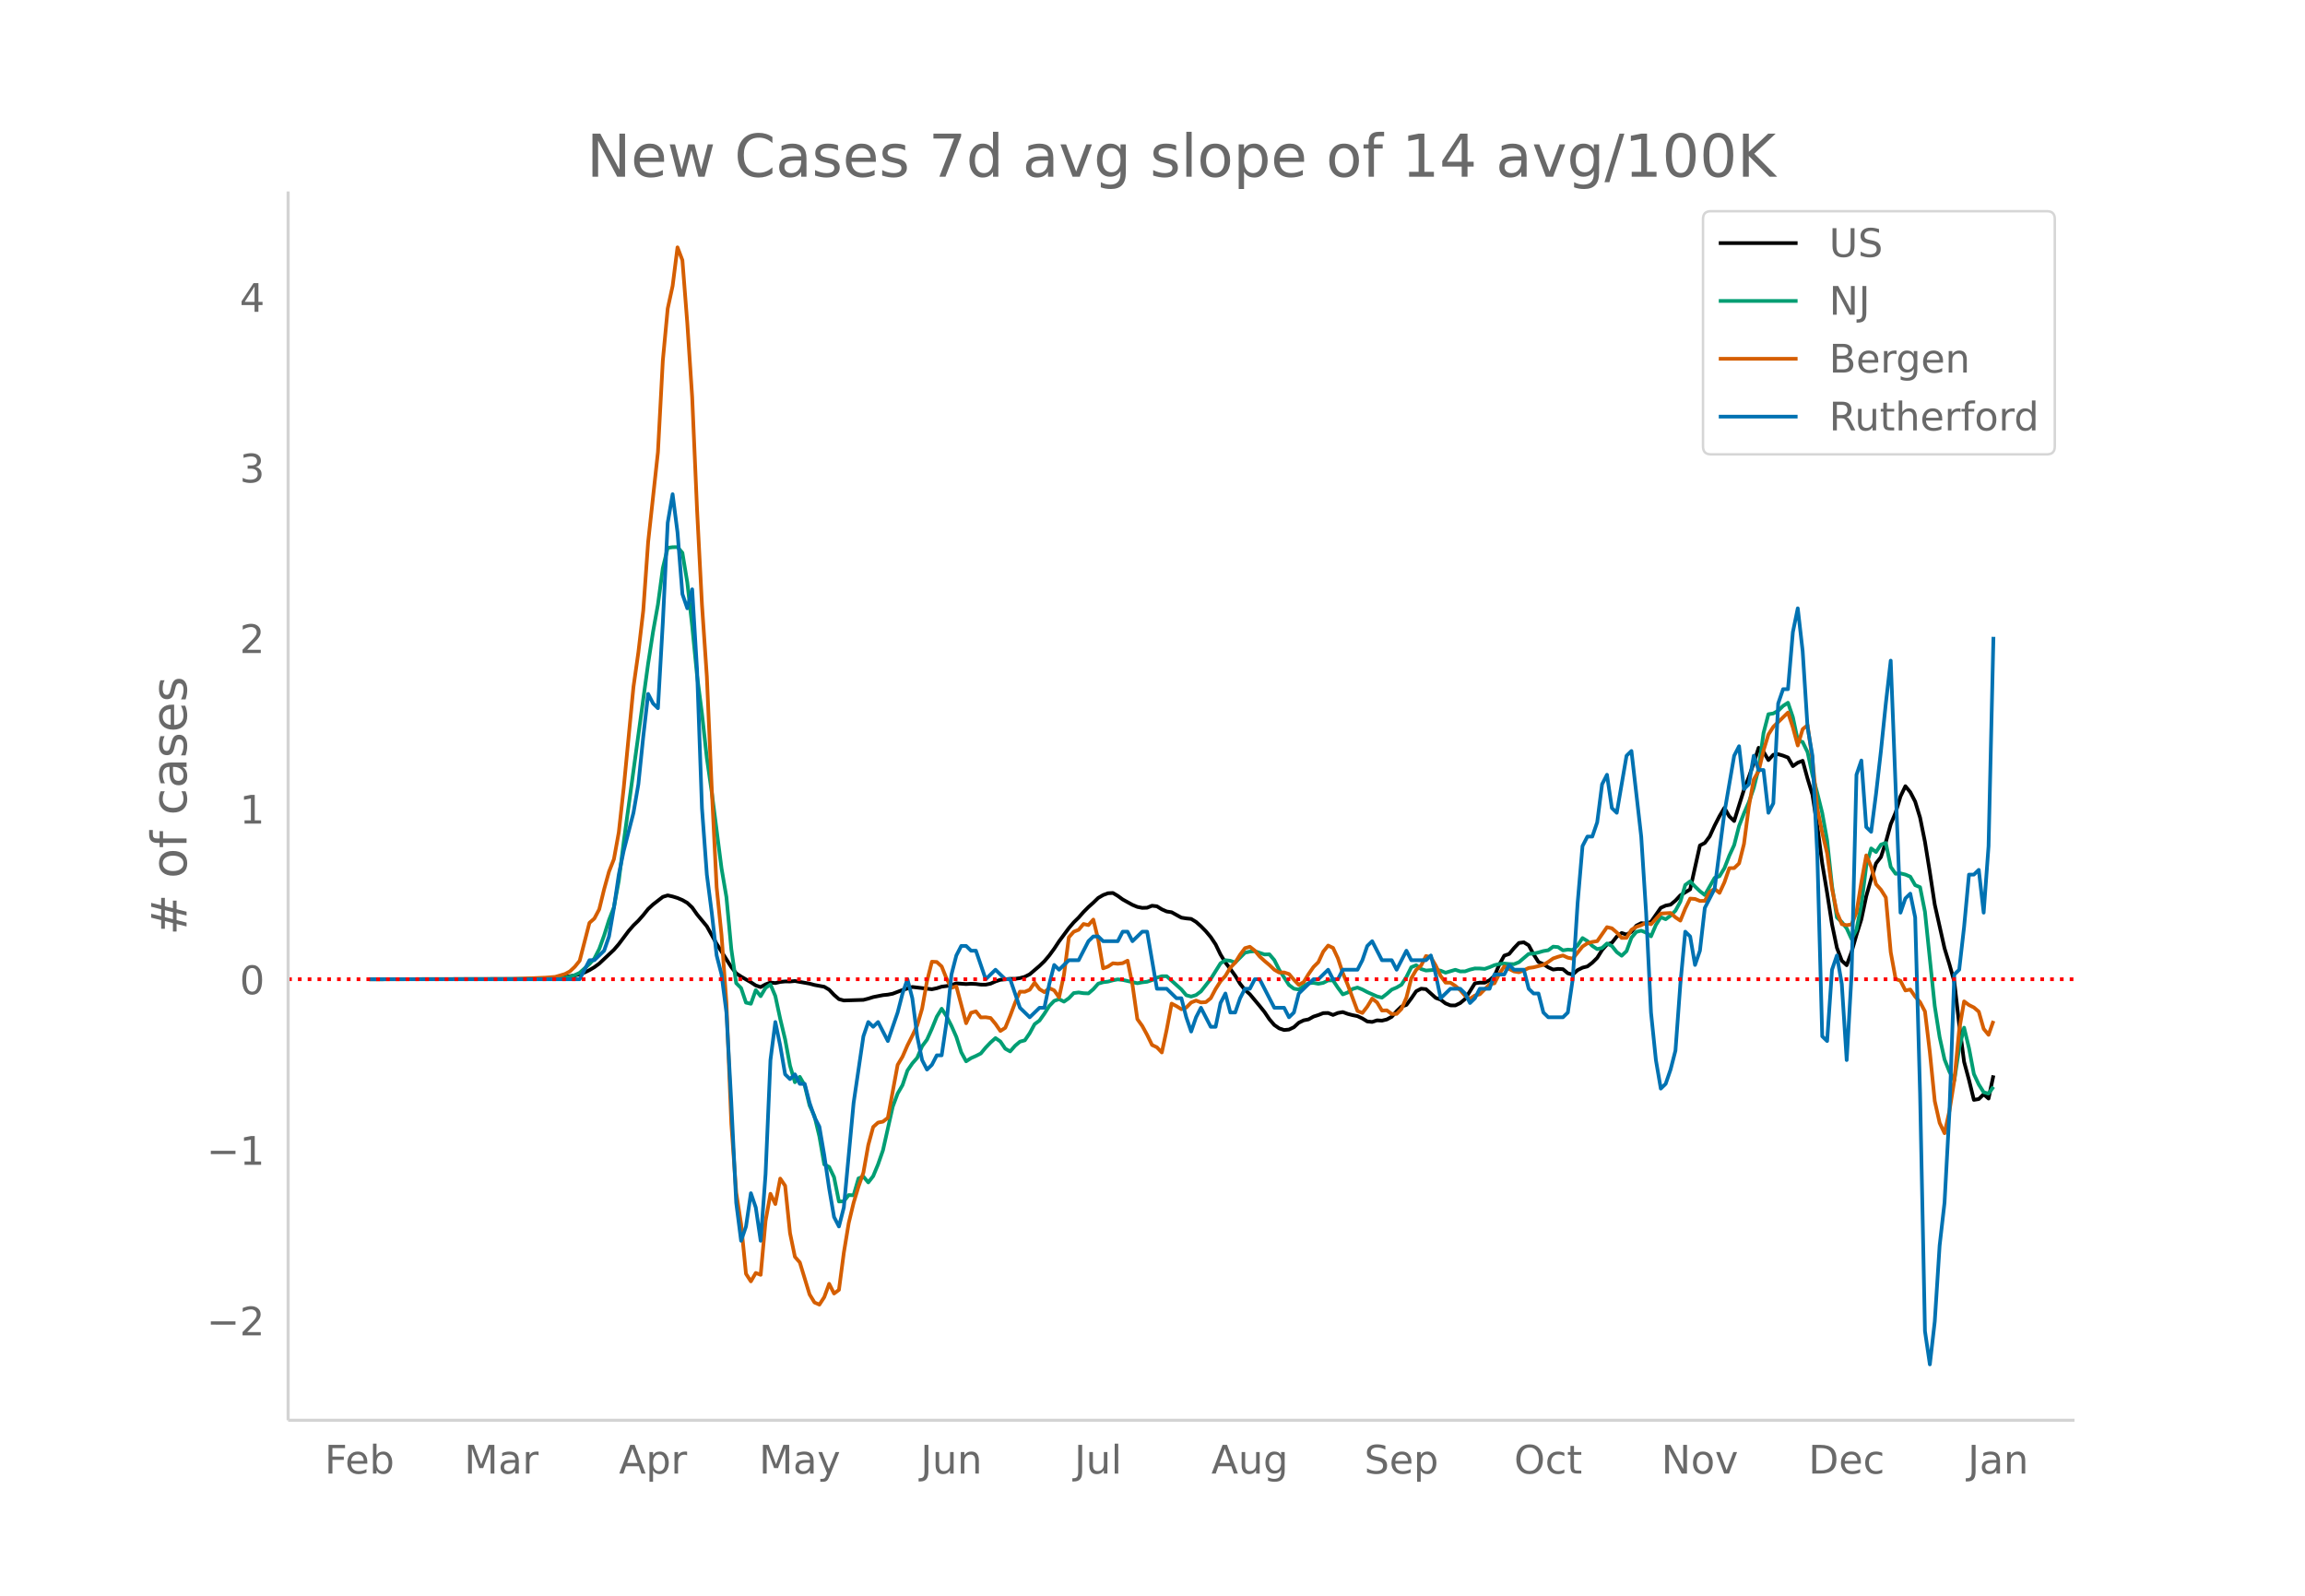<svg height="864" viewBox="0 0 936 648" width="1248" xmlns="http://www.w3.org/2000/svg" xmlns:xlink="http://www.w3.org/1999/xlink"><defs><style>*{stroke-linecap:butt;stroke-linejoin:round}</style></defs><g id="figure_1"><path d="M0 648h936V0H0z" fill="#fff" id="patch_1"/><g id="axes_1"><path d="M117 576.72h725.4V77.76H117z" fill="none" id="patch_2"/><path clip-path="url(#pc6e93ace03)" d="M149.973 397.634l63.562-.105 7.945-.204 3.972-.242 3.973-.38 3.973-.606 1.986-.483 1.986-.72 1.987-.97 1.986-1.174 1.986-1.461 5.96-5.605 1.985-2.311 3.973-5.308 1.986-2.287 1.987-1.919 1.986-2.257 1.986-2.484 1.987-1.843 3.972-3.084 1.987-.612 1.986.447 1.986.613 1.986.838 1.987 1.142 1.986 1.89 1.986 2.808 3.973 4.824 3.973 7.121 5.959 9.443 1.986 2.54 1.986 1.313 3.973 2.302 1.986 1.302 1.986.651 1.987-1.095 1.986-.753 1.986.223 1.987-.457 1.986-.204 1.986.025 1.987-.194 5.959 1.066 1.986.534 3.972.736 1.987 1.19 1.986 2.102 1.986 1.735 1.987.539 7.945-.248 1.986-.504 1.987-.627 3.972-.787 1.986-.2 1.987-.384 3.972-1.51 3.973-1.228 7.945.934 1.987-.414 1.986-.639 1.986-.25 1.986-.424 1.987-.663 3.972.28 1.987-.125 1.986.095 1.986.252 1.987.014 1.986-.405 1.986-.903 1.987-.663 3.972-.407 1.986.021 1.987-.299 1.986-.54 1.986-1.01 3.973-3.4 1.986-1.909 1.987-2.347 1.986-2.713 1.986-3.01 3.973-5.371 1.986-2.333 1.987-1.957 1.986-2.27 1.986-1.997 1.986-1.77 1.987-1.928 1.986-1.166 1.986-.74 1.987-.114 1.986 1.175 1.986 1.455 3.973 2.198 1.986.827 1.987.401 1.986-.068 1.986-.802 1.986.224 1.987 1.234 1.986.871 1.986.303 3.973 2.2 1.986.314 1.987.2 1.986 1.218 1.986 1.756 1.987 2.03 1.986 2.357 1.986 2.979 1.986 4.104 1.987 3.273 1.986 2.569 1.986 2.753 1.987 3.291 1.986 2.482 1.986 1.777 3.973 4.746 1.986 2.476 1.987 2.958 1.986 2.311 1.986 1.37 1.986.656 1.987-.179 1.986-.946 1.986-1.829 1.987-.965 1.986-.398 1.986-1.116 1.987-.637 1.986-.781 1.986-.052 1.987.794 1.986-.813 1.986-.356 1.987.736 1.986.518 1.986.396 1.986.945 1.987 1.212 1.986.202 1.986-.65 1.987.125 1.986-.483 1.986-1.078 1.987-2.27 1.986-1.914 1.986-.635 1.987-2.65 1.986-2.912 1.986-1.033 1.986.186 3.973 3.548 1.986.713 1.987 1.525 1.986.802 1.986.022 1.987-.962 1.986-1.653 3.973-6.362 1.986-.277 1.986.014 1.986-1.018 1.987-1.722 1.986-4.673 1.986-3.57 1.987-.675 1.986-2.389 1.986-2.083 1.987-.267 1.986 1.224 1.986 3.662 1.987 3.114 1.986.849 1.986 1.32 1.986.895 1.987-.26 1.986.114 1.986 1.663 1.987.53 1.986-1.825 1.986-.988 1.987-.502 1.986-1.518 1.986-1.962 1.987-3.185 1.986-2.257 1.986-.677 1.986-2.502 1.987-1.467 1.986.632 1.986-1.085 1.987-2.535 1.986-1.014 1.986.208 1.987-.725 3.972-5.72 1.987-.896 1.986-.385 1.986-1.646 1.987-2.137 3.972-2.42 3.973-17.829 1.986-1.021 1.986-2.686 1.987-4.33 1.986-3.871 1.986-3.35 1.987 3.442 1.986 1.887 3.973-12.693 1.986-5.175 1.986-5.642 1.986-6.22 1.987 1.617 1.986 3.369 1.986-2.157 1.987-.227 1.986.583 1.986.774 1.987 3.48 1.986-1.387 1.986-.78 1.987 7.222 1.986 6.536 1.986 12.891 1.986 15.07 1.987 11.917 1.986 12.775 1.986 9.518 1.987 5.26 1.986 1.828 1.986-5.393 1.987-6.924 1.986-6.317 1.986-9.375 1.987-7.048 1.986-6.316 1.986-2.573 1.986-6.041 1.987-7.272 1.986-4.712 1.986-6.585 1.987-4.14 1.986 2.414 1.986 3.846 1.987 6.492 1.986 9.833 1.986 12.355 1.987 13.126 3.972 17.74 1.986 6.523 1.987 7.072 1.986 17.375 1.986 15.142 1.987 7.381 1.986 8.072 1.986-.33 1.987-1.934 1.986 1.725 1.986-9.406h0" fill="none" stroke="#000" stroke-linecap="round" stroke-width="1.5" id="line2d_1"/><path clip-path="url(#pc6e93ace03)" d="M149.973 397.634l69.52-.103 7.946-.275 1.986-.17 1.986-.482 1.987-.637 1.986-.939 3.973-3.561 1.986-2.236 1.986-3.864 1.987-5.5 1.986-6.298 1.986-5.157 1.986-10.791 1.987-15.658 9.931-72.53 1.987-12.864 1.986-11.062 1.986-14.806 1.987-8.248 1.986-.259 1.986-.036 1.986 2.312 1.987 11.973 1.986 17.703 1.986 20.186 1.987 15.458 1.986 18.017 1.986 13.871 3.973 30.93 1.986 11.662 1.987 21.117 1.986 13.835 1.986 1.993 1.987 5.925 1.986.458 1.986-5.539 1.986 2.455 1.987-3.346 1.986-1.417 1.986 4.727 1.987 9.275 1.986 8.285 1.986 10.695 1.987 6.729 1.986-2.196 1.986 3.422 1.987 8.22 1.986 4.302 1.986 8.228 1.986 11.392 1.987 1.019 1.986 4.162 1.986 9.884 1.987-.115 1.986-2.507 1.986.091 1.987-6.864 1.986-.74 1.986 2.372 1.987-2.543 1.986-4.787 1.986-5.717 3.973-17.715 1.986-5.32 1.986-3.43 1.987-5.897 1.986-2.905 1.986-2.264 1.987-4.703 1.986-2.678 1.986-4.437 1.987-4.878 1.986-3.243 1.986 3.056 1.986 3.892 1.987 4.5 1.986 6.223 1.986 3.673 1.987-1.285 1.986-.88 1.986-1.018 1.987-2.392 1.986-2.08 1.986-1.764 1.987 1.377 1.986 2.925 1.986 1.102 1.986-2.276 1.987-1.683 1.986-.545 1.986-2.893 1.987-3.673 1.986-1.464 1.986-2.793 1.987-3.14 1.986-2.049 1.986-.708 1.987 1.01 1.986-1.388 1.986-2.085 1.987-.251 1.986.302 1.986.08 1.986-1.703 1.987-2.252 1.986-.585 1.986-.247 1.987-.529 1.986-.382 1.986.223 5.96 1.34 1.986-.365 1.986-.231 1.986-.665 1.986-.986 1.987-.593 1.986.012 5.959 5.348 1.986 2.36 1.987.536 1.986-.613 1.986-1.48 3.973-5.045 3.972-6.35 1.987-1.266 1.986.223 1.986.716 3.973-3.995 1.986-.438 1.987-.179 3.972 1.333 1.987-.044 1.986 2.336 1.986 3.935 3.973 6.176 1.986 1.5 1.986.31 1.987-1.368 1.986-1.186 1.986-.127 1.987.37 1.986-.366 1.986-1.007 1.987.024 1.986 2.968 1.986 2.69 1.987-.764 1.986-1.448 1.986-.561 1.986.787 1.987 1.063 3.972 1.759 1.987.485 1.986-1.528 1.986-1.727 1.987-.84 1.986-1.173 1.986-3.108 1.987-3.971 1.986-.82 1.986 1.552 1.986.617 3.973-.334 1.986.394 1.987.811 3.972-1.185 1.987.672 1.986-.036 1.986-.7 1.987-.474 1.986.016 1.986.167 1.986-.684 1.987-.84 1.986-.47 1.986-.178 1.987.195 1.986.06 1.986-.8 3.973-3.375 1.986-.143 1.987-.437 1.986-.573 1.986-.335 1.986-1.448 1.987.171 1.986 1.329 1.986-.306 1.987.163 1.986-1.85 1.986-2.997 1.987 1.226 1.986 1.958 1.986 1.309 1.987-.478 1.986-1.81 1.986.998 1.986 2.483 1.987 1.489 1.986-1.867 1.986-5.439 1.987-2.38 1.986-.489 1.986.784 1.987 1.524 1.986-4.648 1.986-3.131 1.987.816 1.986-1.457 1.986-2.013 1.987-3.665 1.986-6.768 1.986-1.472 1.986 2.093 1.987 1.913 1.986 1.552 3.973-6.963 1.986-.68 1.986-3.24 1.987-5.093 1.986-4.305 1.986-7.783 1.987-5.12 1.986-4.53 1.986-5.753 1.986-7.966 1.987-14.356 1.986-7.64 1.986-.306 1.987-1.115 1.986-1.953 1.986-1.285 1.987 5.885 1.986 9.402 1.986.668 1.987 4.09 1.986 9.288 1.986 7.449 1.986 7.978 1.987 11.081 1.986 18.59 1.986 12.757 1.987 1.87 1.986 2.555 1.986 4.357 1.987-3.852 1.986-10.126 1.986-15.785 1.987-7.051 1.986 1.464 1.986-3.012 1.986-.684 1.987 9.733 1.986 2.78 1.986-.142 1.987.481 1.986.856 1.986 3.441 1.987.832 1.986 9.976 3.973 38.334 1.986 12.613 1.986 9.005 1.986 5.002 1.987 3.47 1.986-13.128 1.986-8.232 1.987 8.304 1.986 10.509 1.986 4.25 1.987 3.167 1.986.529 1.986-2.738h0" fill="none" stroke="#009e73" stroke-linecap="round" stroke-width="1.5" id="line2d_2"/><path clip-path="url(#pc6e93ace03)" d="M149.973 397.634l57.603-.038 13.904-.606 3.972-.304 3.973-1.175 1.986-1.061 1.987-1.858 1.986-2.464 3.973-15.393 1.986-1.744 1.986-3.753 1.987-8.151 1.986-7.166 1.986-5.042 1.986-10.919 1.987-17.932 3.972-41.135 1.987-13.99 1.986-16.946 1.986-27.904 3.973-36.433 1.986-37.23 1.987-21.117 1.986-9.137 1.986-15.696 1.986 5.232 1.987 25.477 1.986 30.14 1.986 45.836 1.987 38.443 1.986 29.155 1.986 45.494 1.987 40.112 1.986 19.41 1.986 27.487 1.987 49.059 1.986 27.94 1.986 12.891 1.987 20.132 1.986 3.07 1.986-3.412 1.986.759 1.987-21.876 1.986-11.032 1.986 4.17 1.987-10.35 1.986 2.92 1.986 19.22 1.987 9.63 1.986 2.275 3.973 13.004 1.986 3.26 1.986.873 1.986-3.033 1.987-5.422 1.986 3.943 1.986-1.479 1.987-15.089 1.986-12.056 1.986-8.227 1.987-6.596 1.986-5.65 1.986-11.221 1.987-7.317 1.986-1.782 1.986-.38 1.986-1.554 3.973-21.496 1.986-3.336 1.987-4.55 1.986-3.943 1.986-4.208 1.987-6.786 1.986-11.147 1.986-7.923 1.987.114 1.986 1.82 1.986 4.966 1.986 3.677 1.987-.568 3.972 14.975 1.987-4.246 1.986-.569 1.986 2.464 1.987-.075 1.986.303 1.986 2.388 1.987 2.882 1.986-1.29 1.986-4.852 1.986-5.27 1.987-4.55 1.986.039 1.986-.835 1.987-2.88 1.986 2.653 1.986 1.213 1.987-1.63 1.986.91 1.986 2.843 1.987-9.174 1.986-15.241 1.986-2.237 1.987-.796 1.986-2.35 1.986.454 1.986-2.237 1.987 8.114 1.986 11.677 1.986-.72 1.987-1.328 1.986.19 1.986-.228 1.987-1.023 1.986 9.705 1.986 14.028 1.987 2.767 1.986 3.64 1.986 4.095 1.986.947 1.987 2.086 1.986-9.289 1.986-10.54 1.987 1.024 1.986 1.251 1.986-.682 1.987-2.048 1.986-.796 1.986.759 1.987-.114 1.986-1.593 1.986-3.753 1.986-3.109 1.987-2.199 1.986-3.336 1.986-2.047 1.987-3.223 1.986-2.653 1.986-.57 1.987 1.555 1.986 2.389 1.986 1.82 1.987 1.668 1.986 1.895 1.986 1.138 1.986-.038 1.987.644 1.986 2.313 1.986 2.085 1.987-1.137 1.986-3.26 1.986-2.844 1.987-1.972 1.986-4.284 1.986-2.464 1.987.948 1.986 4.246 1.986 5.99 1.987 4.74 3.972 10.652 1.986.797 1.987-2.578 1.986-3.26 1.986 1.554 1.987 3.298 1.986-.076 1.986 1.479 1.987-.038 1.986-2.048 1.986-4.587 1.987-7.848 1.986-3.412 1.986-1.744 1.986-3.867 1.987.493 1.986 3.412 1.986 4.208 1.987 2.692 1.986.038 1.986 1.29 1.987 1.705 1.986 2.35 1.986 1.176 1.987-1.327 1.986-.493 3.972-4.056 1.987-.417 1.986-3.868 1.986-2.957 3.973 2.01 1.986.34 1.987-.795 1.986-.948 1.986-.265 3.973-.986 1.986-1.213 1.986-1.403 1.987-.683 1.986-.53 1.986.91 1.987.379 3.972-4.929 1.987-1.289 1.986-.569 1.986-.303 3.973-5.687 1.986.455 1.986 1.706 1.987 2.2 1.986-.039 1.986-3.26 1.987-1.175 1.986-.683 1.986-1.024 1.987.645 3.972-4.36 3.973-.227 1.986 1.781 1.987 1.327 1.986-4.89 1.986-4.057 1.986.152 1.987.796 1.986-.038 1.986-3.64 1.987-1.213 1.986 1.63 1.986-4.284 1.987-5.762 1.986-.038 1.986-1.896 1.987-7.886 1.986-15.202 1.986-10.995 1.986-3.374 1.987-8.417 1.986-6.483 1.986-3.108 3.973-3.868 1.986-1.933 1.987 6.066 1.986 7.317 1.986-6.635 1.987-1.592 1.986 14.103 1.986 19.715 1.986 9.895 1.987 8.265 1.986 14.482 1.986 9.554 1.987 4.777 1.986.417 1.986-.341 1.987-4.853 1.986-12.283 1.986-10.881 1.987 4.587 1.986 7.128 1.986 2.236 1.986 3.147 1.987 22.217 1.986 10.843 1.986.796 1.987 3.905 1.986-.38 1.986 2.882 1.987 2.237 1.986 3.791 1.986 16.606 1.987 19.79 1.986 8.871 1.986 4.17 1.986-9.06 1.987-12.398 1.986-20.586 1.986-11.487 1.987 1.478 1.986.986 1.986 1.706 1.987 6.976 1.986 2.426 1.986-5.649h0" fill="none" stroke="#d55e00" stroke-linecap="round" stroke-width="1.5" id="line2d_3"/><path clip-path="url(#pc6e93ace03)" d="M149.973 397.634h85.411l3.973-7.723h1.986l3.973-3.862 1.986-5.793 1.986-11.586 1.986-13.516 1.987-9.655 3.972-15.447 1.987-11.586 1.986-19.31 1.986-17.378 1.987 3.862 1.986 1.931 1.986-34.757 1.987-40.55 1.986-11.585 1.986 15.447 1.986 25.103 1.987 5.792 1.986-7.723 1.986 32.826 1.987 55.997 1.986 27.033 1.986 15.447 1.987 17.379 1.986 7.723 1.986 15.448 1.987 36.688 1.986 40.55 1.986 15.447 1.987-5.793 1.986-13.517 1.986 5.793 1.986 13.517 1.987-27.033 1.986-46.343 1.986-15.447 1.987 9.654 1.986 11.586 1.986 1.93 1.987-1.93 1.986 3.862h1.986l1.987 7.724 1.986 5.792 1.986 3.862 1.986 11.586 1.987 13.516 1.986 11.586 1.986 3.862 1.987-7.724 3.972-42.48 3.973-27.033 1.986-5.793 1.987 1.93 1.986-1.93 3.972 7.723 3.973-11.585 1.986-7.724 1.987-5.793 1.986 7.724 1.986 15.448 1.987 9.654 1.986 3.862 1.986-1.93 1.987-3.863h1.986l1.986-13.516 1.986-19.31 1.987-7.723 1.986-3.862h1.986l1.987 1.93h1.986l3.973 11.586 3.972-3.862 3.973 3.862h1.986l3.973 11.586 3.972 3.862 3.973-3.862h1.986l1.987-9.655 1.986-7.724 1.986 1.931 3.973-3.861h3.973l3.972-7.724 1.986-1.931h1.987l1.986 1.93h5.959l1.986-3.861h1.987l1.986 3.862 3.973-3.862h1.986l3.972 23.171h3.973l3.973 3.862h1.986l1.986 7.724 1.987 5.793 1.986-5.793 1.986-3.862 3.973 7.724h1.986l1.986-9.655 1.987-3.862 1.986 7.724h1.986l1.987-5.793 1.986-3.862h1.986l1.987-3.862h1.986l5.959 11.586h3.972l1.987 3.862 1.986-1.931 1.986-7.724 5.96-5.793h1.986l3.972-3.862 1.987 3.862h1.986l1.986-3.862h5.96l1.985-3.861 1.987-5.793 1.986-1.931 3.973 7.724h3.972l1.987 3.861 3.972-7.723 1.987 3.862h5.958l1.987-1.931 1.986 7.723 1.986 9.655 3.973-3.862h3.973l1.986 1.931 1.986 3.862 1.987-1.931 1.986-3.862h3.972l1.987-5.793h3.972l1.987-3.862 1.986 1.931h3.973l1.986 7.724 1.986 1.931h1.987l1.986 7.724 1.986 1.93h5.96l1.985-1.93 1.987-13.517 1.986-30.895 1.986-23.17 1.987-3.863h1.986l1.986-5.793 1.987-15.447 1.986-3.862 1.986 13.517 1.986 1.93 3.973-23.17 1.986-1.932 3.973 34.757 1.986 30.895 1.987 40.55 1.986 19.31 1.986 11.585 1.987-1.931 1.986-5.793 1.986-7.724 1.987-27.033 1.986-21.24 1.986 1.93 1.986 11.586 1.987-5.792 1.986-17.379 3.973-7.723 3.972-30.895 3.973-23.172 1.986-3.861 1.987 17.378 1.986-1.931 1.986-11.586 1.986 5.793h1.987l1.986 17.379 1.986-3.862 1.987-40.55 1.986-5.793h1.986l1.987-23.17 1.986-9.656 1.986 17.379 1.987 30.895 1.986 11.585 1.986 40.55 1.986 73.376 1.987 1.93 1.986-28.964 1.986-5.792 1.987 11.585 1.986 30.895 1.986-34.757 1.987-81.099 1.986-5.793 1.986 27.033 1.987 1.931 1.986-15.447 1.986-17.379 1.986-19.309 1.987-17.378 3.972 102.34 1.987-5.794 1.986-1.93 1.986 9.654 1.987 71.445 1.986 96.546 1.986 13.517 1.987-17.378 1.986-30.895 1.986-17.379 1.986-36.688 1.987-55.997 1.986-1.93 1.986-17.379 1.987-21.24h1.986l1.986-1.931 1.987 17.378 1.986-27.033 1.986-84.961h0" fill="none" stroke="#0072b2" stroke-linecap="round" stroke-width="1.5" id="line2d_4"/><path clip-path="url(#pc6e93ace03)" d="M117 397.634h725.4" fill="none" stroke="red" stroke-dasharray="1.5,2.475" stroke-width="1.5" id="line2d_5"/><path d="M117 576.72V77.76" fill="none" stroke="#d3d3d3" stroke-linecap="square" stroke-width="1.25" id="patch_3"/><path d="M117 576.72h725.4" fill="none" stroke="#d3d3d3" stroke-linecap="square" stroke-width="1.25" id="patch_4"/><g id="matplotlib.axis_1"><g id="xtick_1"><g transform="matrix(.16 0 0 -.16 131.838 598.378)" fill="#696969" id="text_1"><defs><path d="M9.813 72.906h41.89v-8.312H19.672V43.109h28.906v-8.297H19.672V0h-9.86z" id="DejaVuSans-70"/><path d="M56.203 29.594v-4.39H14.891q.593-9.282 5.593-14.142 5-4.859 13.938-4.859 5.172 0 10.031 1.266 4.86 1.265 9.656 3.812v-8.5Q49.266.734 44.187-.344 39.11-1.422 33.892-1.422q-13.094 0-20.735 7.61-7.64 7.625-7.64 20.625 0 13.421 7.25 21.296Q20.016 56 32.328 56q11.031 0 17.453-7.11 6.422-7.093 6.422-19.296zm-8.984 2.64q-.094 7.36-4.125 11.75-4.032 4.407-10.672 4.407-7.516 0-12.031-4.25-4.516-4.25-5.203-11.97z" id="DejaVuSans-101"/><path d="M48.688 27.297q0 9.906-4.079 15.547-4.078 5.64-11.203 5.64-7.14 0-11.218-5.64-4.079-5.64-4.079-15.547 0-9.906 4.078-15.547 4.079-5.64 11.22-5.64 7.124 0 11.202 5.64t4.078 15.547zM18.108 46.39q2.844 4.875 7.157 7.234Q29.594 56 35.594 56q9.968 0 16.187-7.906 6.235-7.907 6.235-20.797T51.78 6.484q-6.218-7.906-16.187-7.906-6 0-10.328 2.375-4.313 2.375-7.157 7.25V0H9.08v75.984h9.03z" id="DejaVuSans-98"/></defs><use xlink:href="#DejaVuSans-70"/><use x="52.02" xlink:href="#DejaVuSans-101"/><use x="113.543" xlink:href="#DejaVuSans-98"/></g></g><g id="xtick_2"><g transform="matrix(.16 0 0 -.16 188.51 598.378)" fill="#696969" id="text_2"><defs><path d="M9.813 72.906h14.703l18.593-49.61 18.703 49.61h14.704V0H66.89v64.016l-18.797-50h-9.907l-18.796 50V0H9.813z" id="DejaVuSans-77"/><path d="M34.281 27.484q-10.89 0-15.093-2.484-4.204-2.484-4.204-8.5 0-4.781 3.157-7.594 3.156-2.797 8.562-2.797 7.485 0 12 5.297 4.516 5.297 4.516 14.078v2zm17.922 3.72V0H43.22v8.297Q40.14 3.328 35.547.953q-4.594-2.375-11.234-2.375-8.391 0-13.36 4.719Q6 8.016 6 15.922q0 9.219 6.172 13.906 6.187 4.688 18.437 4.688h12.61v.89q0 6.203-4.078 9.594-4.078 3.39-11.453 3.39-4.688 0-9.141-1.124-4.438-1.125-8.531-3.375v8.312q4.921 1.906 9.562 2.844 4.64.953 9.031.953 11.875 0 17.735-6.156 5.86-6.14 5.86-18.64z" id="DejaVuSans-97"/><path d="M41.11 46.297q-1.516.875-3.297 1.281Q36.03 48 33.89 48q-7.625 0-11.703-4.953-4.079-4.953-4.079-14.234V0H9.08v54.688h9.03v-8.5q2.844 4.984 7.375 7.39Q30.031 56 36.531 56q.922 0 2.047-.125 1.125-.11 2.484-.36z" id="DejaVuSans-114"/></defs><use xlink:href="#DejaVuSans-77"/><use x="86.279" xlink:href="#DejaVuSans-97"/><use x="147.559" xlink:href="#DejaVuSans-114"/></g></g><g id="xtick_3"><g transform="matrix(.16 0 0 -.16 251.339 598.378)" fill="#696969" id="text_3"><defs><path d="M34.188 63.188L20.797 26.906h26.812zm-5.579 9.718h11.188L67.578 0h-10.25l-6.64 18.703h-32.86L11.188 0H.78z" id="DejaVuSans-65"/><path d="M18.11 8.203v-29H9.077v75.484h9.031v-8.296q2.844 4.875 7.157 7.234Q29.594 56 35.594 56q9.968 0 16.187-7.906 6.235-7.907 6.235-20.797T51.78 6.484q-6.218-7.906-16.187-7.906-6 0-10.328 2.375-4.313 2.375-7.157 7.25zm30.578 19.094q0 9.906-4.079 15.547-4.078 5.64-11.203 5.64-7.14 0-11.218-5.64-4.079-5.64-4.079-15.547 0-9.906 4.078-15.547 4.079-5.64 11.22-5.64 7.124 0 11.202 5.64t4.078 15.547z" id="DejaVuSans-112"/></defs><use xlink:href="#DejaVuSans-65"/><use x="68.408" xlink:href="#DejaVuSans-112"/><use x="131.885" xlink:href="#DejaVuSans-114"/></g></g><g id="xtick_4"><g transform="matrix(.16 0 0 -.16 308.228 598.378)" fill="#696969" id="text_4"><defs><path d="M32.172-5.078q-3.797-9.766-7.422-12.735-3.61-2.984-9.656-2.984H7.906v7.516h5.282q3.703 0 5.75 1.765Q21-9.766 23.483-3.219l1.61 4.094-22.11 53.813H12.5l17.094-42.766 17.093 42.766h9.516z" id="DejaVuSans-121"/></defs><use xlink:href="#DejaVuSans-77"/><use x="86.279" xlink:href="#DejaVuSans-97"/><use x="147.559" xlink:href="#DejaVuSans-121"/></g></g><g id="xtick_5"><g transform="matrix(.16 0 0 -.16 373.843 598.378)" fill="#696969" id="text_5"><defs><path d="M9.813 72.906h9.859V5.078q0-13.187-5-19.14-5-5.954-16.094-5.954h-3.75v8.297h3.078q6.531 0 9.219 3.672Q9.813-4.39 9.813 5.078z" id="DejaVuSans-74"/><path d="M8.5 21.578v33.11h8.984V21.922q0-7.766 3.016-11.656 3.031-3.875 9.094-3.875 7.265 0 11.484 4.64 4.234 4.64 4.234 12.656v31h8.985V0h-8.984v8.406Q42.047 3.422 37.718 1q-4.313-2.422-10.032-2.422-9.421 0-14.312 5.86Q8.5 10.296 8.5 21.578zM31.11 56z" id="DejaVuSans-117"/><path d="M54.89 33.016V0h-8.984v32.719q0 7.765-3.031 11.61-3.031 3.858-9.078 3.858-7.281 0-11.484-4.64-4.204-4.625-4.204-12.64V0H9.08v54.688h9.03v-8.5q3.235 4.937 7.594 7.374Q30.078 56 35.797 56q9.422 0 14.25-5.828 4.844-5.828 4.844-17.156z" id="DejaVuSans-110"/></defs><use xlink:href="#DejaVuSans-74"/><use x="29.492" xlink:href="#DejaVuSans-117"/><use x="92.871" xlink:href="#DejaVuSans-110"/></g></g><g id="xtick_6"><g transform="matrix(.16 0 0 -.16 436.28 598.378)" fill="#696969" id="text_6"><defs><path d="M9.422 75.984h8.984V0H9.422z" id="DejaVuSans-108"/></defs><use xlink:href="#DejaVuSans-74"/><use x="29.492" xlink:href="#DejaVuSans-117"/><use x="92.871" xlink:href="#DejaVuSans-108"/></g></g><g id="xtick_7"><g transform="matrix(.16 0 0 -.16 491.887 598.378)" fill="#696969" id="text_7"><defs><path d="M45.406 27.984q0 9.766-4.031 15.125-4.016 5.375-11.297 5.375-7.219 0-11.25-5.375-4.031-5.359-4.031-15.125 0-9.718 4.031-15.093t11.25-5.375q7.281 0 11.297 5.375 4.031 5.375 4.031 15.093zm8.985-21.203q0-13.953-6.203-20.765Q42-20.797 29.203-20.797q-4.734 0-8.937.703-4.203.703-8.157 2.172v8.735q3.954-2.141 7.813-3.157 3.86-1.031 7.86-1.031 8.843 0 13.234 4.61 4.39 4.609 4.39 13.937v4.453q-2.781-4.844-7.125-7.234Q33.938 0 27.875 0 17.828 0 11.672 7.656q-6.156 7.672-6.156 20.328 0 12.688 6.156 20.344Q17.828 56 27.875 56q6.063 0 10.406-2.39 4.344-2.391 7.125-7.22v8.297h8.985z" id="DejaVuSans-103"/></defs><use xlink:href="#DejaVuSans-65"/><use x="68.408" xlink:href="#DejaVuSans-117"/><use x="131.787" xlink:href="#DejaVuSans-103"/></g></g><g id="xtick_8"><g transform="matrix(.16 0 0 -.16 554.004 598.378)" fill="#696969" id="text_8"><defs><path d="M53.516 70.516V60.89q-5.61 2.687-10.594 4-4.984 1.328-9.625 1.328-8.047 0-12.422-3.125t-4.375-8.89q0-4.845 2.906-7.313 2.907-2.453 11.016-3.97l5.953-1.218q11.031-2.11 16.281-7.406 5.25-5.297 5.25-14.172 0-10.61-7.11-16.078-7.093-5.469-20.812-5.469-5.172 0-11.015 1.172Q13.14.922 6.89 3.219v10.156q6-3.36 11.765-5.078 5.766-1.703 11.328-1.703 8.438 0 13.032 3.312 4.593 3.328 4.593 9.485 0 5.359-3.297 8.39-3.296 3.032-10.812 4.547L27.484 33.5q-11.03 2.188-15.968 6.875-4.922 4.688-4.922 13.047 0 9.672 6.812 15.234 6.813 5.563 18.766 5.563 5.14 0 10.453-.938 5.328-.922 10.89-2.765z" id="DejaVuSans-83"/></defs><use xlink:href="#DejaVuSans-83"/><use x="63.477" xlink:href="#DejaVuSans-101"/><use x="125" xlink:href="#DejaVuSans-112"/></g></g><g id="xtick_9"><g transform="matrix(.16 0 0 -.16 614.84 598.378)" fill="#696969" id="text_9"><defs><path d="M39.406 66.219q-10.75 0-17.078-8.016-6.312-8-6.312-21.828 0-13.766 6.312-21.781 6.328-8 17.078-8 10.735 0 17.016 8 6.281 8.015 6.281 21.781 0 13.828-6.281 21.828-6.281 8.016-17.016 8.016zm0 8q15.328 0 24.5-10.281 9.188-10.282 9.188-27.563 0-17.234-9.188-27.516-9.172-10.28-24.5-10.28-15.375 0-24.593 10.25-9.204 10.265-9.204 27.546t9.204 27.563q9.218 10.28 24.593 10.28z" id="DejaVuSans-79"/><path d="M48.781 52.594v-8.407q-3.812 2.11-7.64 3.157-3.828 1.047-7.735 1.047-8.75 0-13.593-5.547-4.829-5.532-4.829-15.547 0-10.016 4.829-15.563 4.843-5.53 13.593-5.53 3.907 0 7.735 1.046 3.828 1.047 7.64 3.156V2.094Q45.016.344 40.984-.531q-4.015-.89-8.562-.89-12.36 0-19.64 7.765-7.266 7.765-7.266 20.953 0 13.375 7.343 21.031Q20.22 56 33.016 56q4.14 0 8.093-.86 3.953-.843 7.672-2.546z" id="DejaVuSans-99"/><path d="M18.313 70.219V54.688h18.5v-6.985h-18.5V18.016q0-6.688 1.828-8.594 1.828-1.906 7.453-1.906h9.218V0h-9.218q-10.407 0-14.36 3.875-3.953 3.89-3.953 14.14v29.688H2.687v6.984h6.594V70.22z" id="DejaVuSans-116"/></defs><use xlink:href="#DejaVuSans-79"/><use x="78.711" xlink:href="#DejaVuSans-99"/><use x="133.691" xlink:href="#DejaVuSans-116"/></g></g><g id="xtick_10"><g transform="matrix(.16 0 0 -.16 674.634 598.378)" fill="#696969" id="text_10"><defs><path d="M9.813 72.906h13.28l32.329-60.984v60.984h9.562V0h-13.28L19.39 60.984V0H9.813z" id="DejaVuSans-78"/><path d="M30.61 48.39q-7.22 0-11.422-5.64-4.204-5.64-4.204-15.453 0-9.813 4.172-15.453 4.188-5.64 11.453-5.64 7.188 0 11.375 5.655 4.203 5.672 4.203 15.438 0 9.719-4.203 15.406-4.187 5.688-11.375 5.688zm0 7.61q11.718 0 18.406-7.625 6.703-7.61 6.703-21.078 0-13.422-6.703-21.078-6.688-7.64-18.407-7.64-11.765 0-18.437 7.64-6.656 7.656-6.656 21.078 0 13.469 6.656 21.078Q18.844 56 30.609 56z" id="DejaVuSans-111"/><path d="M2.984 54.688H12.5L29.594 8.797l17.093 45.89h9.516L35.687 0H23.485z" id="DejaVuSans-118"/></defs><use xlink:href="#DejaVuSans-78"/><use x="74.805" xlink:href="#DejaVuSans-111"/><use x="135.986" xlink:href="#DejaVuSans-118"/></g></g><g id="xtick_11"><g transform="matrix(.16 0 0 -.16 734.357 598.378)" fill="#696969" id="text_11"><defs><path d="M19.672 64.797V8.109h11.922q15.093 0 22.093 6.829 7 6.843 7 21.593 0 14.64-7 21.453-7 6.813-22.093 6.813zm-9.86 8.11h20.266q21.188 0 31.094-8.813 9.922-8.813 9.922-27.563 0-18.86-9.969-27.703Q51.172 0 30.078 0H9.813z" id="DejaVuSans-68"/></defs><use xlink:href="#DejaVuSans-68"/><use x="77.002" xlink:href="#DejaVuSans-101"/><use x="138.525" xlink:href="#DejaVuSans-99"/></g></g><g id="xtick_12"><g transform="matrix(.16 0 0 -.16 799.081 598.378)" fill="#696969" id="text_12"><use xlink:href="#DejaVuSans-74"/><use x="29.492" xlink:href="#DejaVuSans-97"/><use x="90.771" xlink:href="#DejaVuSans-110"/></g></g></g><g id="matplotlib.axis_2"><g id="ytick_1"><g transform="matrix(.16 0 0 -.16 83.912 542.253)" fill="#696969" id="text_13"><defs><path d="M10.594 35.5h62.593v-8.297H10.594z" id="DejaVuSans-8722"/><path d="M19.188 8.297h34.421V0H7.33v8.297q5.609 5.812 15.296 15.594 9.703 9.797 12.188 12.64 4.734 5.313 6.609 9 1.89 3.688 1.89 7.25 0 5.813-4.078 9.469-4.078 3.672-10.625 3.672-4.64 0-9.797-1.61-5.14-1.609-11-4.89v9.969Q13.767 71.78 18.938 73q5.188 1.219 9.485 1.219 11.328 0 18.062-5.672 6.735-5.656 6.735-15.125 0-4.5-1.688-8.531-1.672-4.016-6.125-9.485-1.218-1.422-7.765-8.187-6.532-6.766-18.453-18.922z" id="DejaVuSans-50"/></defs><use xlink:href="#DejaVuSans-8722"/><use x="83.789" xlink:href="#DejaVuSans-50"/></g></g><g id="ytick_2"><g transform="matrix(.16 0 0 -.16 83.912 472.983)" fill="#696969" id="text_14"><defs><path d="M12.406 8.297h16.11v55.625l-17.532-3.516v8.985l17.438 3.515h9.86V8.296H54.39V0H12.406z" id="DejaVuSans-49"/></defs><use xlink:href="#DejaVuSans-8722"/><use x="83.789" xlink:href="#DejaVuSans-49"/></g></g><g id="ytick_3"><g transform="matrix(.16 0 0 -.16 97.32 403.713)" fill="#696969" id="text_15"><defs><path d="M31.781 66.406q-7.61 0-11.453-7.5Q16.5 51.422 16.5 36.375q0-14.984 3.828-22.484 3.844-7.5 11.453-7.5 7.672 0 11.5 7.5 3.844 7.5 3.844 22.484 0 15.047-3.844 22.531-3.828 7.5-11.5 7.5zm0 7.813q12.266 0 18.735-9.703 6.468-9.688 6.468-28.141 0-18.406-6.468-28.11-6.47-9.687-18.735-9.687-12.25 0-18.718 9.688-6.47 9.703-6.47 28.109 0 18.453 6.47 28.14Q19.53 74.22 31.78 74.22z" id="DejaVuSans-48"/></defs><use xlink:href="#DejaVuSans-48"/></g></g><g id="ytick_4"><use xlink:href="#DejaVuSans-49" transform="matrix(.16 0 0 -.16 97.32 334.443)" fill="#696969" id="text_16"/></g><g id="ytick_5"><use xlink:href="#DejaVuSans-50" transform="matrix(.16 0 0 -.16 97.32 265.173)" fill="#696969" id="text_17"/></g><g id="ytick_6"><g transform="matrix(.16 0 0 -.16 97.32 195.903)" fill="#696969" id="text_18"><defs><path d="M40.578 39.313Q47.656 37.797 51.625 33q3.984-4.781 3.984-11.813 0-10.78-7.422-16.703-7.421-5.906-21.093-5.906-4.578 0-9.438.906-4.86.907-10.031 2.72v9.515q4.094-2.39 8.969-3.61 4.89-1.218 10.218-1.218 9.266 0 14.125 3.656 4.86 3.656 4.86 10.64 0 6.454-4.516 10.079-4.515 3.64-12.562 3.64h-8.5v8.11h8.89q7.266 0 11.125 2.906 3.86 2.906 3.86 8.375 0 5.61-3.985 8.61-3.968 3.015-11.39 3.015-4.063 0-8.703-.89-4.641-.876-10.203-2.72v8.782q5.624 1.562 10.53 2.344 4.907.78 9.25.78 11.235 0 17.766-5.109 6.547-5.093 6.547-13.78 0-6.063-3.468-10.235-3.47-4.172-9.86-5.782z" id="DejaVuSans-51"/></defs><use xlink:href="#DejaVuSans-51"/></g></g><g id="ytick_7"><g transform="matrix(.16 0 0 -.16 97.32 126.633)" fill="#696969" id="text_19"><defs><path d="M37.797 64.313L12.89 25.39h24.906zm-2.594 8.593H47.61V25.391h10.407v-8.203H47.609V0h-9.812v17.188H4.89v9.515z" id="DejaVuSans-52"/></defs><use xlink:href="#DejaVuSans-52"/></g></g><g transform="matrix(0 -.2 -.2 0 75.753 379.813)" fill="#696969" id="text_20"><defs><path d="M51.125 44H36.922l-4.11-16.313h14.313zm-7.328 27.781l-5.078-20.265h14.265L58.11 71.78h7.813L60.89 51.516h15.234V44h-17.14l-4-16.313h15.53V20.22H53.079L48 0h-7.813l5.032 20.219H30.906L25.875 0h-7.86l5.079 20.219H7.719v7.468h17.187L29 44H13.281v7.516h17.625l4.985 20.265z" id="DejaVuSans-35"/><path d="M37.11 75.984V68.5h-8.594q-4.828 0-6.72-1.953-1.874-1.953-1.874-7.031v-4.828h14.797v-6.985H19.922V0H10.89v47.703H2.297v6.984h8.594V58.5q0 9.125 4.25 13.297 4.25 4.187 13.468 4.187z" id="DejaVuSans-102"/><path d="M44.281 53.078v-8.5q-3.797 1.953-7.906 2.922-4.094.984-8.5.984-6.688 0-10.031-2.047-3.344-2.046-3.344-6.156 0-3.125 2.39-4.906 2.391-1.781 9.626-3.39l3.078-.688q9.562-2.047 13.593-5.781 4.032-3.735 4.032-10.422 0-7.625-6.032-12.078-6.03-4.438-16.578-4.438-4.39 0-9.156.86Q10.688.296 5.422 2v9.281q4.984-2.594 9.812-3.89 4.829-1.282 9.579-1.282 6.343 0 9.75 2.172 3.421 2.172 3.421 6.125 0 3.656-2.468 5.61-2.453 1.953-10.813 3.765l-3.125.735q-8.344 1.75-12.062 5.39-3.704 3.64-3.704 9.985 0 7.718 5.47 11.906Q16.75 56 26.811 56q4.97 0 9.36-.734 4.406-.72 8.11-2.188z" id="DejaVuSans-115"/></defs><use xlink:href="#DejaVuSans-35"/><use x="83.789" xlink:href="#DejaVuSans-32"/><use x="115.576" xlink:href="#DejaVuSans-111"/><use x="176.758" xlink:href="#DejaVuSans-102"/><use x="211.963" xlink:href="#DejaVuSans-32"/><use x="243.75" xlink:href="#DejaVuSans-99"/><use x="298.73" xlink:href="#DejaVuSans-97"/><use x="360.01" xlink:href="#DejaVuSans-115"/><use x="412.109" xlink:href="#DejaVuSans-101"/><use x="473.633" xlink:href="#DejaVuSans-115"/></g></g><g transform="matrix(.24 0 0 -.24 238.224 71.76)" fill="#696969" id="text_21"><defs><path d="M4.203 54.688h8.985l11.234-42.672 11.172 42.672h10.593l11.235-42.672 11.187 42.672h8.985L63.28 0H52.688L40.922 44.828 29.109 0H18.5z" id="DejaVuSans-119"/><path d="M64.406 67.281v-10.39q-4.984 4.64-10.625 6.922-5.64 2.296-11.984 2.296-12.5 0-19.14-7.64-6.641-7.64-6.641-22.094 0-14.406 6.64-22.047 6.64-7.64 19.14-7.64 6.345 0 11.985 2.296 5.64 2.297 10.625 6.938V5.609Q59.234 2.094 53.437.33q-5.78-1.75-12.218-1.75-16.563 0-26.094 10.124-9.516 10.14-9.516 27.672 0 17.578 9.516 27.703 9.531 10.14 26.094 10.14 6.531 0 12.312-1.734 5.797-1.734 10.875-5.203z" id="DejaVuSans-67"/><path d="M8.203 72.906h46.875v-4.203L28.61 0H18.312L43.22 64.594H8.203z" id="DejaVuSans-55"/><path d="M45.406 46.39v29.594h8.985V0h-8.985v8.203Q42.578 3.328 38.25.953q-4.313-2.375-10.375-2.375-9.906 0-16.14 7.906-6.22 7.922-6.22 20.813 0 12.89 6.22 20.797Q17.968 56 27.874 56q6.063 0 10.375-2.375 4.328-2.36 7.156-7.234zm-30.61-19.093q0-9.906 4.079-15.547 4.078-5.64 11.203-5.64 7.125 0 11.219 5.64 4.11 5.64 4.11 15.547 0 9.906-4.11 15.547-4.094 5.64-11.219 5.64-7.125 0-11.203-5.64-4.078-5.64-4.078-15.547z" id="DejaVuSans-100"/><path d="M25.39 72.906h8.297L8.297-9.28H0z" id="DejaVuSans-47"/><path d="M9.813 72.906h9.859V42.094L52.39 72.906h12.703L28.906 38.922 67.672 0H54.688L19.672 35.11V0h-9.86z" id="DejaVuSans-75"/></defs><use xlink:href="#DejaVuSans-78"/><use x="74.805" xlink:href="#DejaVuSans-101"/><use x="136.328" xlink:href="#DejaVuSans-119"/><use x="218.115" xlink:href="#DejaVuSans-32"/><use x="249.902" xlink:href="#DejaVuSans-67"/><use x="319.727" xlink:href="#DejaVuSans-97"/><use x="381.006" xlink:href="#DejaVuSans-115"/><use x="433.105" xlink:href="#DejaVuSans-101"/><use x="494.629" xlink:href="#DejaVuSans-115"/><use x="546.729" xlink:href="#DejaVuSans-32"/><use x="578.516" xlink:href="#DejaVuSans-55"/><use x="642.139" xlink:href="#DejaVuSans-100"/><use x="705.615" xlink:href="#DejaVuSans-32"/><use x="737.402" xlink:href="#DejaVuSans-97"/><use x="798.682" xlink:href="#DejaVuSans-118"/><use x="857.861" xlink:href="#DejaVuSans-103"/><use x="921.338" xlink:href="#DejaVuSans-32"/><use x="953.125" xlink:href="#DejaVuSans-115"/><use x="1005.225" xlink:href="#DejaVuSans-108"/><use x="1033.008" xlink:href="#DejaVuSans-111"/><use x="1094.189" xlink:href="#DejaVuSans-112"/><use x="1157.666" xlink:href="#DejaVuSans-101"/><use x="1219.189" xlink:href="#DejaVuSans-32"/><use x="1250.977" xlink:href="#DejaVuSans-111"/><use x="1312.158" xlink:href="#DejaVuSans-102"/><use x="1347.363" xlink:href="#DejaVuSans-32"/><use x="1379.15" xlink:href="#DejaVuSans-49"/><use x="1442.773" xlink:href="#DejaVuSans-52"/><use x="1506.396" xlink:href="#DejaVuSans-32"/><use x="1538.184" xlink:href="#DejaVuSans-97"/><use x="1599.463" xlink:href="#DejaVuSans-118"/><use x="1658.643" xlink:href="#DejaVuSans-103"/><use x="1722.119" xlink:href="#DejaVuSans-47"/><use x="1755.811" xlink:href="#DejaVuSans-49"/><use x="1819.434" xlink:href="#DejaVuSans-48"/><use x="1883.057" xlink:href="#DejaVuSans-48"/><use x="1946.68" xlink:href="#DejaVuSans-75"/></g><g id="legend_1"><path d="M694.75 184.5H831.2q3.2 0 3.2-3.2V88.96q0-3.2-3.2-3.2H694.75q-3.2 0-3.2 3.2v92.34q0 3.2 3.2 3.2z" fill="none" opacity=".8" stroke="#ccc" id="patch_5"/><path d="M697.95 98.718h32" fill="none" stroke="#000" stroke-linecap="round" stroke-width="1.5" id="line2d_6"/><g transform="matrix(.16 0 0 -.16 742.75 104.317)" fill="#696969" id="text_22"><defs><path d="M8.688 72.906h9.921V28.61q0-11.718 4.235-16.875 4.25-5.14 13.781-5.14 9.469 0 13.719 5.14 4.25 5.157 4.25 16.875v44.297H64.5V27.391q0-14.25-7.063-21.532-7.046-7.28-20.812-7.28-13.828 0-20.89 7.28-7.047 7.282-7.047 21.532z" id="DejaVuSans-85"/></defs><use xlink:href="#DejaVuSans-85"/><use x="73.193" xlink:href="#DejaVuSans-83"/></g><path d="M697.95 122.203h32" fill="none" stroke="#009e73" stroke-linecap="round" stroke-width="1.5" id="line2d_8"/><g transform="matrix(.16 0 0 -.16 742.75 127.802)" fill="#696969" id="text_23"><use xlink:href="#DejaVuSans-78"/><use x="74.805" xlink:href="#DejaVuSans-74"/></g><path d="M697.95 145.688h32" fill="none" stroke="#d55e00" stroke-linecap="round" stroke-width="1.5" id="line2d_10"/><g transform="matrix(.16 0 0 -.16 742.75 151.287)" fill="#696969" id="text_24"><defs><path d="M19.672 34.813V8.108H35.5q7.953 0 11.781 3.297 3.844 3.297 3.844 10.078 0 6.844-3.844 10.078-3.828 3.25-11.781 3.25zm0 29.984V42.828h14.61q7.218 0 10.75 2.703 3.546 2.719 3.546 8.282 0 5.515-3.547 8.25-3.531 2.734-10.75 2.734zm-9.86 8.11h25.204q11.28 0 17.375-4.688Q58.5 63.53 58.5 54.89q0-6.703-3.125-10.657-3.125-3.953-9.188-4.922 7.282-1.562 11.313-6.53 4.031-4.954 4.031-12.376 0-9.765-6.64-15.093Q48.25 0 35.984 0H9.812z" id="DejaVuSans-66"/></defs><use xlink:href="#DejaVuSans-66"/><use x="68.604" xlink:href="#DejaVuSans-101"/><use x="130.127" xlink:href="#DejaVuSans-114"/><use x="169.49" xlink:href="#DejaVuSans-103"/><use x="232.967" xlink:href="#DejaVuSans-101"/><use x="294.49" xlink:href="#DejaVuSans-110"/></g><path d="M697.95 169.173h32" fill="none" stroke="#0072b2" stroke-linecap="round" stroke-width="1.5" id="line2d_12"/><g transform="matrix(.16 0 0 -.16 742.75 174.773)" fill="#696969" id="text_25"><defs><path d="M44.39 34.188q3.172-1.079 6.172-4.594 3-3.516 6.032-9.672L66.609 0H56l-9.313 18.703q-3.624 7.328-7.015 9.719-3.39 2.39-9.25 2.39h-10.75V0h-9.86v72.906h22.266q12.5 0 18.656-5.234 6.157-5.219 6.157-15.766 0-6.89-3.203-11.437-3.204-4.532-9.297-6.282zM19.673 64.797V38.922h12.406q7.125 0 10.766 3.297 3.64 3.297 3.64 9.687 0 6.39-3.64 9.64-3.64 3.25-10.766 3.25z" id="DejaVuSans-82"/><path d="M54.89 33.016V0h-8.984v32.719q0 7.765-3.031 11.61-3.031 3.858-9.078 3.858-7.281 0-11.484-4.64-4.204-4.625-4.204-12.64V0H9.08v75.984h9.03V46.188q3.235 4.937 7.594 7.374Q30.078 56 35.797 56q9.422 0 14.25-5.828 4.844-5.828 4.844-17.156z" id="DejaVuSans-104"/></defs><use xlink:href="#DejaVuSans-82"/><use x="64.982" xlink:href="#DejaVuSans-117"/><use x="128.361" xlink:href="#DejaVuSans-116"/><use x="167.57" xlink:href="#DejaVuSans-104"/><use x="230.949" xlink:href="#DejaVuSans-101"/><use x="292.473" xlink:href="#DejaVuSans-114"/><use x="333.586" xlink:href="#DejaVuSans-102"/><use x="368.791" xlink:href="#DejaVuSans-111"/><use x="429.973" xlink:href="#DejaVuSans-114"/><use x="469.336" xlink:href="#DejaVuSans-100"/></g></g></g></g><defs><clipPath id="pc6e93ace03"><path d="M117 77.76h725.4v498.96H117z"/></clipPath></defs></svg>